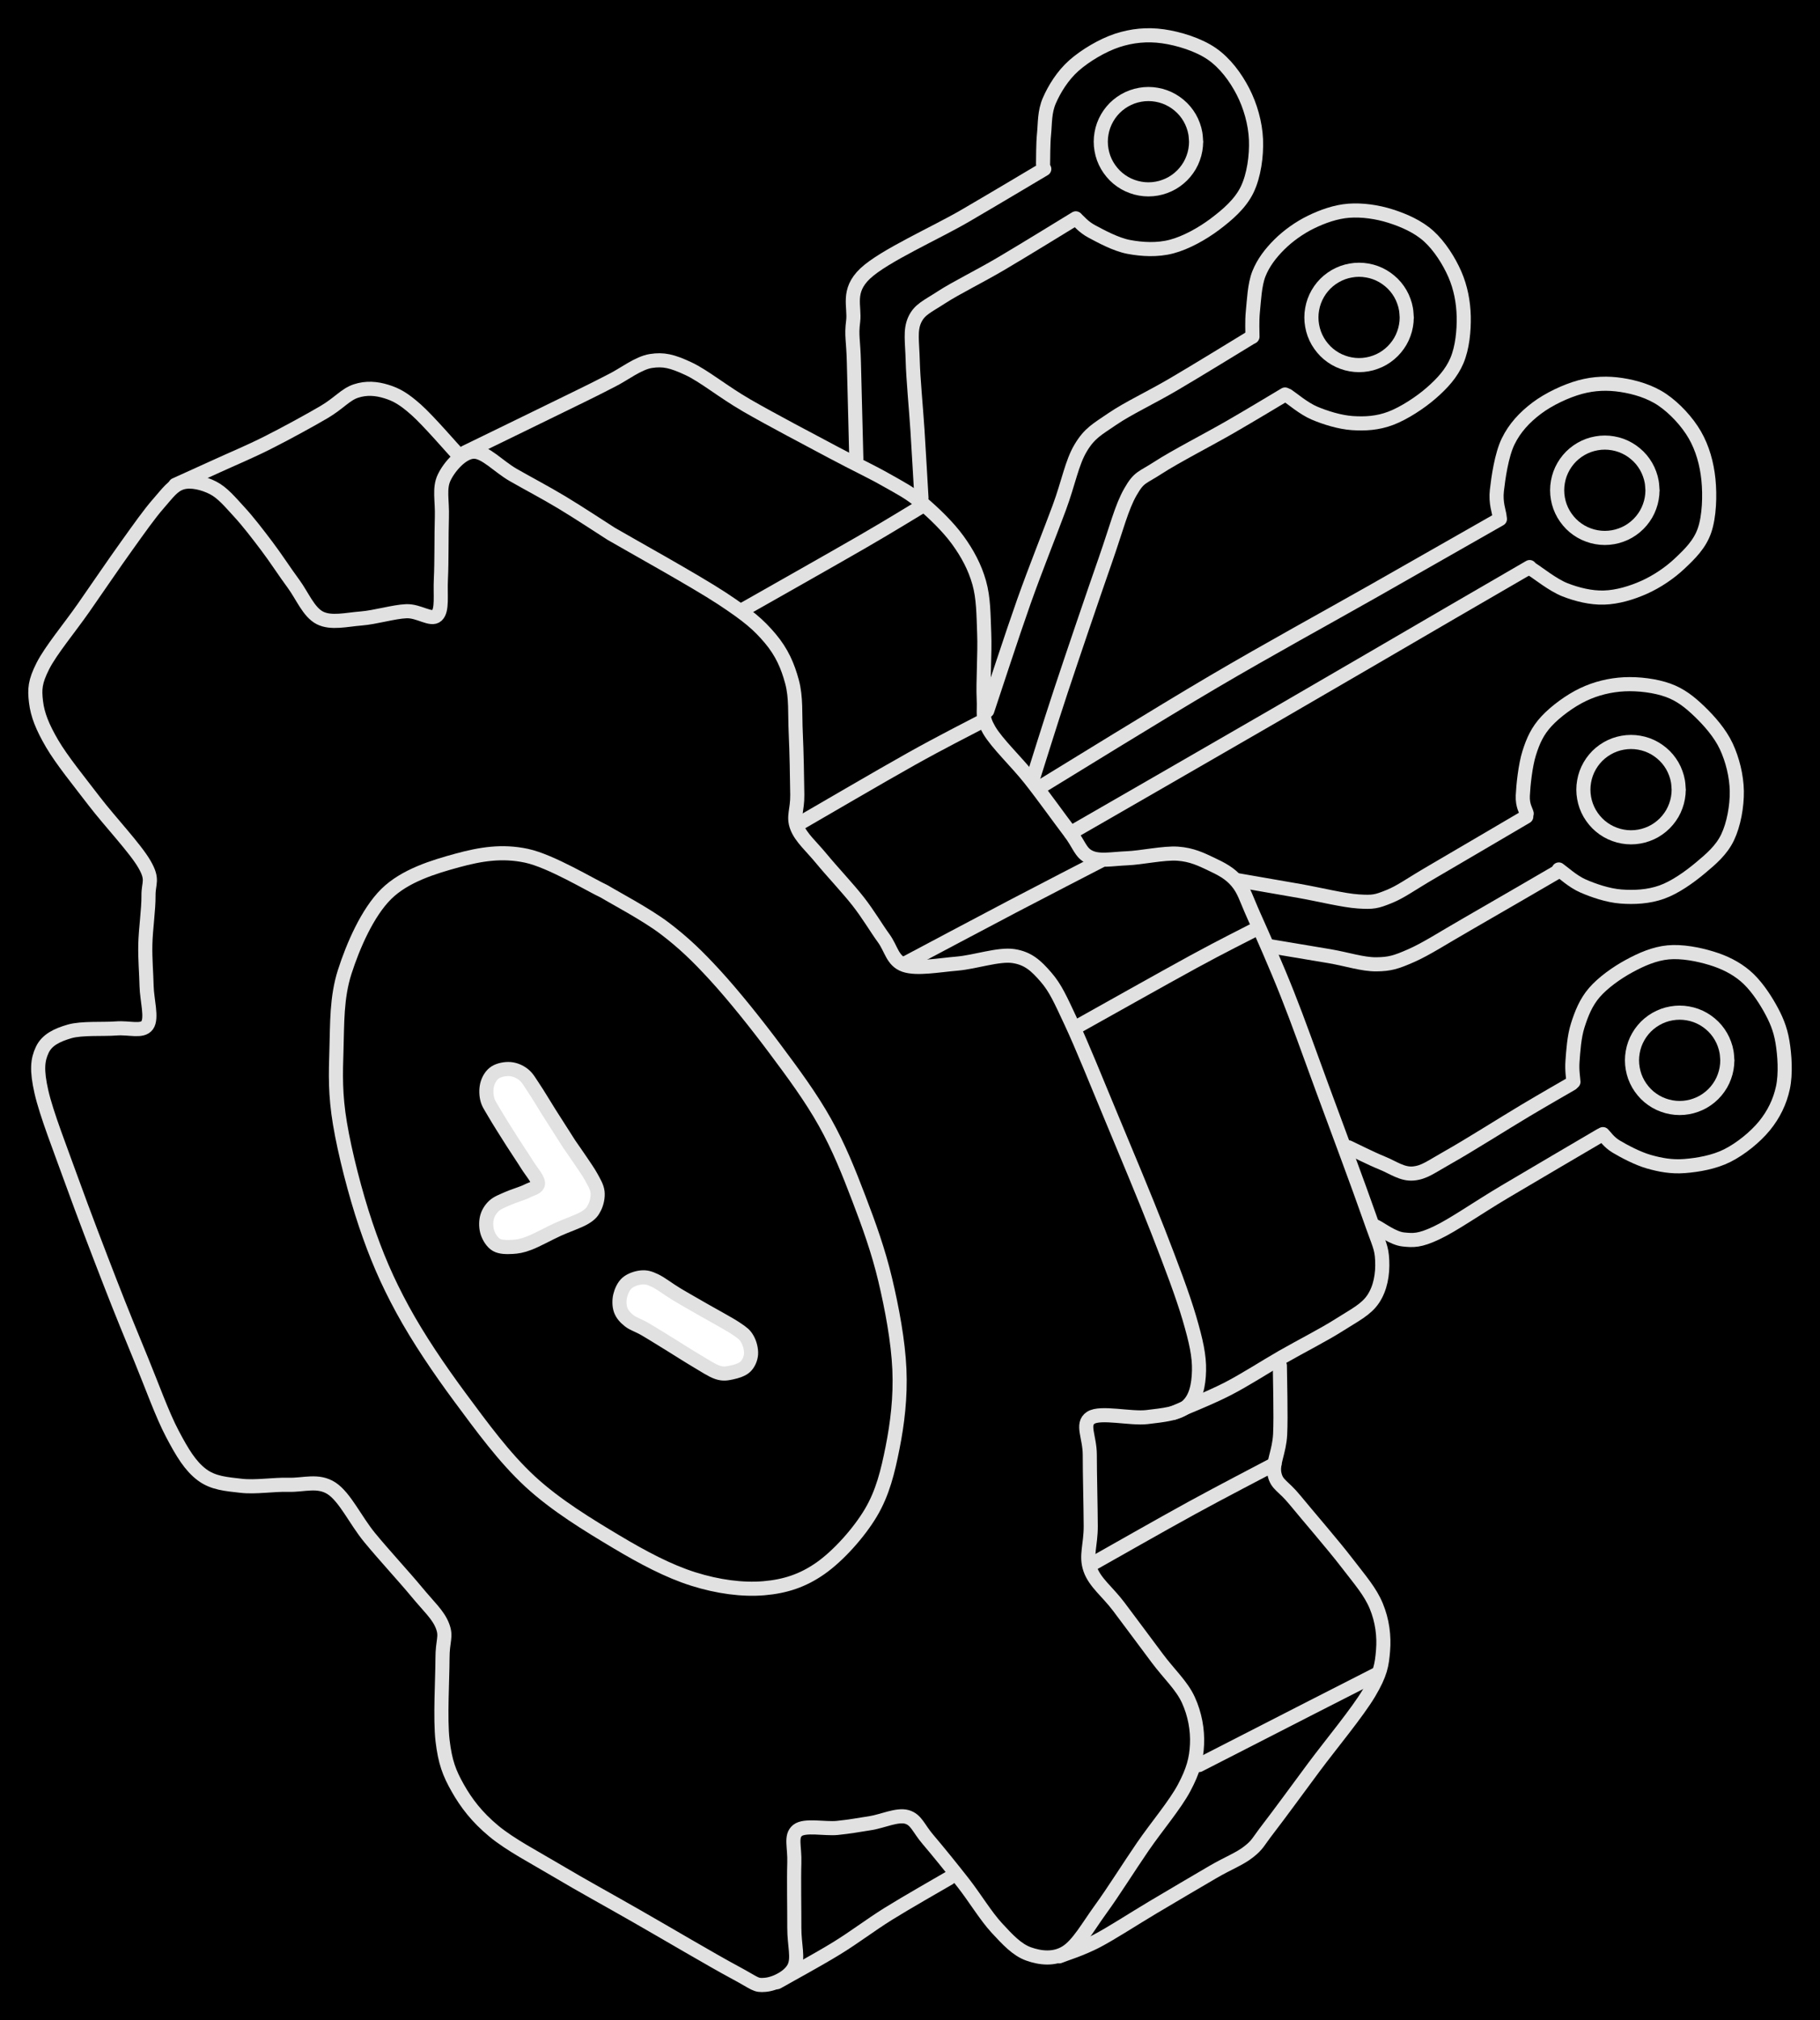 <svg version="1.1" xmlns="http://www.w3.org/2000/svg" viewBox="0 0 515.688 572.293" width="515.688" height="572.293" class="excalidraw-svg"><!-- svg-source:excalidraw --><defs><style class="style-fonts">
      </style></defs><rect x="0" y="0" width="515.688" height="572.293" fill="#000000"></rect><g stroke-linecap="round"><g transform="translate(173.166 151.2) rotate(0 1.805 193.898)"><path d="M0 0 C5.22 3.05, 23.83 13.35, 31.35 18.29 C38.86 23.24, 41.76 25.73, 45.08 29.66 C48.39 33.6, 50.04 37.46, 51.24 41.9 C52.45 46.35, 52.05 50.98, 52.3 56.31 C52.55 61.65, 52.69 69.46, 52.74 73.91 C52.8 78.37, 51.49 80.03, 52.64 83.06 C53.79 86.09, 56.75 88.58, 59.64 92.1 C62.53 95.61, 67.06 100.4, 69.99 104.14 C72.92 107.89, 75.02 111.55, 77.21 114.56 C79.41 117.57, 79.68 120.98, 83.14 122.18 C86.6 123.38, 92.84 122.2, 97.98 121.77 C103.12 121.34, 109.8 118.99, 114 119.63 C118.2 120.26, 120.45 122.42, 123.18 125.56 C125.9 128.69, 127.28 131.86, 130.35 138.42 C133.42 144.99, 137.47 155.06, 141.58 164.94 C145.69 174.82, 151.31 188.17, 155.02 197.72 C158.73 207.26, 161.91 215.64, 163.84 222.2 C165.76 228.76, 166.67 232.92, 166.57 237.07 C166.47 241.22, 165.69 244.91, 163.23 247.1 C160.78 249.29, 156.37 249.67, 151.82 250.22 C147.26 250.77, 138.59 248.63, 135.89 250.42 C133.19 252.2, 135.62 255.82, 135.62 260.93 C135.61 266.04, 135.87 275.7, 135.89 281.09 C135.91 286.49, 134.41 289.49, 135.74 293.3 C137.06 297.1, 140.65 299.7, 143.83 303.92 C147 308.13, 151.48 314.17, 154.77 318.57 C158.05 322.97, 161.66 326.23, 163.53 330.3 C165.4 334.37, 166.2 338.82, 166 342.98 C165.81 347.13, 164.92 350.41, 162.36 355.23 C159.8 360.05, 154.6 366.16, 150.65 371.9 C146.71 377.64, 142.31 384.69, 138.68 389.68 C135.06 394.67, 132.3 399.75, 128.9 401.85 C125.5 403.95, 121.56 403.46, 118.29 402.3 C115.01 401.14, 112.32 398.24, 109.25 394.91 C106.17 391.57, 103.09 386.45, 99.84 382.27 C96.59 378.1, 92.42 372.97, 89.75 369.84 C87.07 366.71, 86.48 364.24, 83.78 363.48 C81.08 362.71, 76.83 364.71, 73.55 365.23 C70.26 365.75, 67.52 366.25, 64.06 366.6 C60.61 366.95, 54.83 365.66, 52.8 367.32 C50.78 368.97, 52.05 371.94, 51.9 376.53 C51.75 381.13, 51.92 389.95, 51.9 394.89 C51.88 399.83, 53.17 403.49, 51.79 406.19 C50.41 408.88, 46.39 410.83, 43.6 411.05 C40.81 411.27, 41.11 410.77, 35.03 407.51 C28.94 404.26, 15.44 396.28, 7.1 391.52 C-1.24 386.75, -8.27 382.92, -15 378.92 C-21.73 374.91, -28.53 371.41, -33.27 367.48 C-38.02 363.54, -41.05 359.57, -43.46 355.3 C-45.88 351.03, -47.05 347.94, -47.77 341.85 C-48.49 335.75, -47.79 324.15, -47.79 318.73 C-47.8 313.32, -46.58 312.54, -47.79 309.38 C-49.01 306.21, -51.65 303.93, -55.09 299.76 C-58.53 295.59, -64.41 289.24, -68.43 284.35 C-72.45 279.46, -75.4 272.91, -79.22 270.41 C-83.05 267.92, -87.11 269.53, -91.39 269.4 C-95.66 269.28, -100.77 270.16, -104.86 269.68 C-108.96 269.2, -112.73 268.98, -115.98 266.53 C-119.23 264.07, -121.49 260.36, -124.34 254.94 C-127.2 249.53, -130.19 241.15, -133.12 234.04 C-136.04 226.92, -138.62 220.7, -141.9 212.25 C-145.18 203.81, -149.55 192.41, -152.81 183.38 C-156.06 174.36, -160.03 164.29, -161.43 158.1 C-162.83 151.9, -162.53 149.06, -161.2 146.21 C-159.87 143.35, -156.96 141.99, -153.47 140.97 C-149.97 139.96, -143.91 140.42, -140.24 140.13 C-136.57 139.83, -132.89 141.2, -131.45 139.21 C-130.02 137.22, -131.54 131.98, -131.63 128.17 C-131.71 124.36, -132.08 120.62, -131.99 116.35 C-131.9 112.08, -131.05 106.33, -131.09 102.55 C-131.13 98.77, -129.65 98.12, -132.22 93.65 C-134.78 89.18, -142.11 81.43, -146.47 75.74 C-150.83 70.04, -155.63 64.16, -158.38 59.48 C-161.12 54.8, -162.52 51.32, -162.96 47.66 C-163.4 43.99, -163.27 41.93, -161.03 37.48 C-158.78 33.03, -153.44 26.65, -149.48 20.97 C-145.51 15.28, -140.76 8.28, -137.22 3.36 C-133.69 -1.56, -130.88 -5.57, -128.28 -8.54 C-125.67 -11.52, -124.16 -13.76, -121.59 -14.5 C-119.01 -15.25, -115.5 -14.38, -112.81 -13.01 C-110.11 -11.63, -107.96 -9, -105.42 -6.24 C-102.88 -3.49, -100.12 0.12, -97.55 3.52 C-94.98 6.92, -92.52 10.77, -90.02 14.15 C-87.52 17.54, -85.74 22.17, -82.55 23.82 C-79.36 25.46, -74.96 24.31, -70.88 24 C-66.79 23.68, -61.61 22.08, -58.03 21.94 C-54.45 21.8, -51.01 24.68, -49.38 23.15 C-47.75 21.62, -48.47 17.39, -48.24 12.76 C-48 8.13, -48.12 0.15, -47.96 -4.64 C-47.81 -9.42, -48.8 -12.86, -47.3 -15.96 C-45.81 -19.06, -42.24 -23.13, -38.99 -23.25 C-35.73 -23.37, -31.92 -19.05, -27.75 -16.66 C-23.58 -14.27, -18.61 -11.67, -13.99 -8.89 C-9.36 -6.11, -2.33 -1.48, 0 0 M0 0 C5.22 3.05, 23.83 13.35, 31.35 18.29 C38.86 23.24, 41.76 25.73, 45.08 29.66 C48.39 33.6, 50.04 37.46, 51.24 41.9 C52.45 46.35, 52.05 50.98, 52.3 56.31 C52.55 61.65, 52.69 69.46, 52.74 73.91 C52.8 78.37, 51.49 80.03, 52.64 83.06 C53.79 86.09, 56.75 88.58, 59.64 92.1 C62.53 95.61, 67.06 100.4, 69.99 104.14 C72.92 107.89, 75.02 111.55, 77.21 114.56 C79.41 117.57, 79.68 120.98, 83.14 122.18 C86.6 123.38, 92.84 122.2, 97.98 121.77 C103.12 121.34, 109.8 118.99, 114 119.63 C118.2 120.26, 120.45 122.42, 123.18 125.56 C125.9 128.69, 127.28 131.86, 130.35 138.42 C133.42 144.99, 137.47 155.06, 141.58 164.94 C145.69 174.82, 151.31 188.17, 155.02 197.72 C158.73 207.26, 161.91 215.64, 163.84 222.2 C165.76 228.76, 166.67 232.92, 166.57 237.07 C166.47 241.22, 165.69 244.91, 163.23 247.1 C160.78 249.29, 156.37 249.67, 151.82 250.22 C147.26 250.77, 138.59 248.63, 135.89 250.42 C133.19 252.2, 135.62 255.82, 135.62 260.93 C135.61 266.04, 135.87 275.7, 135.89 281.09 C135.91 286.49, 134.41 289.49, 135.74 293.3 C137.06 297.1, 140.65 299.7, 143.83 303.92 C147 308.13, 151.48 314.17, 154.77 318.57 C158.05 322.97, 161.66 326.23, 163.53 330.3 C165.4 334.37, 166.2 338.82, 166 342.98 C165.81 347.13, 164.92 350.41, 162.36 355.23 C159.8 360.05, 154.6 366.16, 150.65 371.9 C146.71 377.64, 142.31 384.69, 138.68 389.68 C135.06 394.67, 132.3 399.75, 128.9 401.85 C125.5 403.95, 121.56 403.46, 118.29 402.3 C115.01 401.14, 112.32 398.24, 109.25 394.91 C106.17 391.57, 103.09 386.45, 99.84 382.27 C96.59 378.1, 92.42 372.97, 89.75 369.84 C87.07 366.71, 86.48 364.24, 83.78 363.48 C81.08 362.71, 76.83 364.71, 73.55 365.23 C70.26 365.75, 67.52 366.25, 64.06 366.6 C60.61 366.95, 54.83 365.66, 52.8 367.32 C50.78 368.97, 52.05 371.94, 51.9 376.53 C51.75 381.13, 51.92 389.95, 51.9 394.89 C51.88 399.83, 53.17 403.49, 51.79 406.19 C50.41 408.88, 46.39 410.83, 43.6 411.05 C40.81 411.27, 41.11 410.77, 35.03 407.51 C28.94 404.26, 15.44 396.28, 7.1 391.52 C-1.24 386.75, -8.27 382.92, -15 378.92 C-21.73 374.91, -28.53 371.41, -33.27 367.48 C-38.02 363.54, -41.05 359.57, -43.46 355.3 C-45.88 351.03, -47.05 347.94, -47.77 341.85 C-48.49 335.75, -47.79 324.15, -47.79 318.73 C-47.8 313.32, -46.58 312.54, -47.79 309.38 C-49.01 306.21, -51.65 303.93, -55.09 299.76 C-58.53 295.59, -64.41 289.24, -68.43 284.35 C-72.45 279.46, -75.4 272.91, -79.22 270.41 C-83.05 267.92, -87.11 269.53, -91.39 269.4 C-95.66 269.28, -100.77 270.16, -104.86 269.68 C-108.96 269.2, -112.73 268.98, -115.98 266.53 C-119.23 264.07, -121.49 260.36, -124.34 254.94 C-127.2 249.53, -130.19 241.15, -133.12 234.04 C-136.04 226.92, -138.62 220.7, -141.9 212.25 C-145.18 203.81, -149.55 192.41, -152.81 183.38 C-156.06 174.36, -160.03 164.29, -161.43 158.1 C-162.83 151.9, -162.53 149.06, -161.2 146.21 C-159.87 143.35, -156.96 141.99, -153.47 140.97 C-149.97 139.96, -143.91 140.42, -140.24 140.13 C-136.57 139.83, -132.89 141.2, -131.45 139.21 C-130.02 137.22, -131.54 131.98, -131.63 128.17 C-131.71 124.36, -132.08 120.62, -131.99 116.35 C-131.9 112.08, -131.05 106.33, -131.09 102.55 C-131.13 98.77, -129.65 98.12, -132.22 93.65 C-134.78 89.18, -142.11 81.43, -146.47 75.74 C-150.83 70.04, -155.63 64.16, -158.38 59.48 C-161.12 54.8, -162.52 51.32, -162.96 47.66 C-163.4 43.99, -163.27 41.93, -161.03 37.48 C-158.78 33.03, -153.44 26.65, -149.48 20.97 C-145.51 15.28, -140.76 8.28, -137.22 3.36 C-133.69 -1.56, -130.88 -5.57, -128.28 -8.54 C-125.67 -11.52, -124.16 -13.76, -121.59 -14.5 C-119.01 -15.25, -115.5 -14.38, -112.81 -13.01 C-110.11 -11.63, -107.96 -9, -105.42 -6.24 C-102.88 -3.49, -100.12 0.12, -97.55 3.52 C-94.98 6.92, -92.52 10.77, -90.02 14.15 C-87.52 17.54, -85.74 22.17, -82.55 23.82 C-79.36 25.46, -74.96 24.31, -70.88 24 C-66.79 23.68, -61.61 22.08, -58.03 21.94 C-54.45 21.8, -51.01 24.68, -49.38 23.15 C-47.75 21.62, -48.47 17.39, -48.24 12.76 C-48 8.13, -48.12 0.15, -47.96 -4.64 C-47.81 -9.42, -48.8 -12.86, -47.3 -15.96 C-45.81 -19.06, -42.24 -23.13, -38.99 -23.25 C-35.73 -23.37, -31.92 -19.05, -27.75 -16.66 C-23.58 -14.27, -18.61 -11.67, -13.99 -8.89 C-9.36 -6.11, -2.33 -1.48, 0 0" stroke="#E1E1E1" stroke-width="4" fill="none"></path></g></g><mask></mask><g stroke-linecap="round"><g transform="translate(130.373 129.404) rotate(0 -40.352 -5.34)"><path d="M0 0 C-2.08 -2.23, -9.01 -10.28, -12.49 -13.36 C-15.97 -16.44, -18.04 -17.61, -20.88 -18.49 C-23.72 -19.37, -26.58 -19.61, -29.54 -18.63 C-32.49 -17.66, -34.41 -15.1, -38.6 -12.65 C-42.78 -10.2, -49.6 -6.48, -54.65 -3.94 C-59.7 -1.4, -64.54 0.6, -68.88 2.59 C-73.23 4.57, -78.73 7.06, -80.7 7.95 M0 0 C-2.08 -2.23, -9.01 -10.28, -12.49 -13.36 C-15.97 -16.44, -18.04 -17.61, -20.88 -18.49 C-23.72 -19.37, -26.58 -19.61, -29.54 -18.63 C-32.49 -17.66, -34.41 -15.1, -38.6 -12.65 C-42.78 -10.2, -49.6 -6.48, -54.65 -3.94 C-59.7 -1.4, -64.54 0.6, -68.88 2.59 C-73.23 4.57, -78.73 7.06, -80.7 7.95" stroke="#E1E1E1" stroke-width="4" fill="none"></path></g></g><mask></mask><g stroke-linecap="round"><g transform="translate(131.831 128.142) rotate(0 129.904 123.123)"><path d="M0 0 C5.44 -2.65, 25.69 -12.5, 32.63 -15.91 C39.57 -19.31, 38.29 -18.77, 41.62 -20.43 C44.95 -22.09, 49.02 -25.32, 52.6 -25.88 C56.19 -26.43, 58.61 -25.85, 63.14 -23.75 C67.67 -21.65, 72.96 -17.21, 79.78 -13.27 C86.6 -9.33, 97.51 -3.61, 104.09 -0.1 C110.67 3.41, 115.07 5.43, 119.26 7.82 C123.46 10.2, 125.87 11.38, 129.26 14.23 C132.64 17.07, 136.86 21.12, 139.58 24.89 C142.31 28.67, 144.37 32.49, 145.62 36.9 C146.86 41.31, 146.83 45.88, 147.04 51.36 C147.26 56.84, 146.67 65.22, 146.9 69.77 C147.13 74.31, 146.25 74.85, 148.43 78.64 C150.61 82.42, 156.18 87.65, 159.98 92.45 C163.78 97.25, 168.4 103.75, 171.23 107.46 C174.06 111.16, 174.26 113.43, 176.96 114.68 C179.66 115.94, 183.26 115.16, 187.41 114.99 C191.56 114.83, 197.87 113.41, 201.86 113.68 C205.85 113.96, 208.55 115.3, 211.36 116.63 C214.17 117.96, 216.68 119.21, 218.7 121.66 C220.73 124.12, 221.11 126.05, 223.48 131.35 C225.85 136.65, 229.72 145.35, 232.93 153.45 C236.15 161.56, 238.91 169.45, 242.78 179.96 C246.66 190.47, 253.34 208.37, 256.18 216.53 C259.02 224.69, 259.63 225.05, 259.81 228.93 C259.99 232.81, 259.3 236.77, 257.27 239.81 C255.25 242.85, 251.93 244.43, 247.65 247.16 C243.36 249.9, 236.87 253.19, 231.57 256.22 C226.28 259.25, 221.06 262.7, 215.89 265.35 C210.72 268, 203.1 270.99, 200.55 272.12 M0 0 C5.44 -2.65, 25.69 -12.5, 32.63 -15.91 C39.57 -19.31, 38.29 -18.77, 41.62 -20.43 C44.95 -22.09, 49.02 -25.32, 52.6 -25.88 C56.19 -26.43, 58.61 -25.85, 63.14 -23.75 C67.67 -21.65, 72.96 -17.21, 79.78 -13.27 C86.6 -9.33, 97.51 -3.61, 104.09 -0.1 C110.67 3.41, 115.07 5.43, 119.26 7.82 C123.46 10.2, 125.87 11.38, 129.26 14.23 C132.64 17.07, 136.86 21.12, 139.58 24.89 C142.31 28.67, 144.37 32.49, 145.62 36.9 C146.86 41.31, 146.83 45.88, 147.04 51.36 C147.26 56.84, 146.67 65.22, 146.9 69.77 C147.13 74.31, 146.25 74.85, 148.43 78.64 C150.61 82.42, 156.18 87.65, 159.98 92.45 C163.78 97.25, 168.4 103.75, 171.23 107.46 C174.06 111.16, 174.26 113.43, 176.96 114.68 C179.66 115.94, 183.26 115.16, 187.41 114.99 C191.56 114.83, 197.87 113.41, 201.86 113.68 C205.85 113.96, 208.55 115.3, 211.36 116.63 C214.17 117.96, 216.68 119.21, 218.7 121.66 C220.73 124.12, 221.11 126.05, 223.48 131.35 C225.85 136.65, 229.72 145.35, 232.93 153.45 C236.15 161.56, 238.91 169.45, 242.78 179.96 C246.66 190.47, 253.34 208.37, 256.18 216.53 C259.02 224.69, 259.63 225.05, 259.81 228.93 C259.99 232.81, 259.3 236.77, 257.27 239.81 C255.25 242.85, 251.93 244.43, 247.65 247.16 C243.36 249.9, 236.87 253.19, 231.57 256.22 C226.28 259.25, 221.06 262.7, 215.89 265.35 C210.72 268, 203.1 270.99, 200.55 272.12" stroke="#E1E1E1" stroke-width="4" fill="none"></path></g></g><mask></mask><g stroke-linecap="round"><g transform="translate(305.058 290.887) rotate(0 25.202 -13.738)"><path d="M0 0 C5.52 -3.08, 24.72 -13.88, 33.12 -18.46 C41.52 -23.04, 47.52 -25.97, 50.4 -27.48 M0 0 C5.52 -3.08, 24.72 -13.88, 33.12 -18.46 C41.52 -23.04, 47.52 -25.97, 50.4 -27.48" stroke="#E1E1E1" stroke-width="4" fill="none"></path></g></g><mask></mask><g stroke-linecap="round"><g transform="translate(256.698 272.774) rotate(0 27.579 -14.464)"><path d="M0 0 C5.05 -2.67, 21.1 -11.22, 30.3 -16.04 C39.49 -20.86, 51.01 -26.78, 55.16 -28.93 M0 0 C5.05 -2.67, 21.1 -11.22, 30.3 -16.04 C39.49 -20.86, 51.01 -26.78, 55.16 -28.93" stroke="#E1E1E1" stroke-width="4" fill="none"></path></g></g><mask></mask><g stroke-linecap="round"><g transform="translate(226.749 233.127) rotate(0 25.507 -14.266)"><path d="M0 0 C5.25 -3.03, 23.01 -13.42, 31.51 -18.17 C40.01 -22.93, 47.76 -26.81, 51.01 -28.53 M0 0 C5.25 -3.03, 23.01 -13.42, 31.51 -18.17 C40.01 -22.93, 47.76 -26.81, 51.01 -28.53" stroke="#E1E1E1" stroke-width="4" fill="none"></path></g></g><mask></mask><g stroke-linecap="round"><g transform="translate(362.641 386.858) rotate(0 -16.635 83.662)"><path d="M0 0 C0.01 3.24, 0.34 14.3, 0.08 19.42 C-0.17 24.55, -2.22 27.64, -1.51 30.75 C-0.81 33.86, 0.89 33.9, 4.3 38.08 C7.72 42.26, 15.14 50.82, 18.98 55.83 C22.82 60.83, 25.62 63.98, 27.33 68.12 C29.04 72.26, 29.58 76.6, 29.24 80.69 C28.9 84.78, 28.55 87.17, 25.29 92.68 C22.02 98.19, 14.41 107.35, 9.65 113.74 C4.9 120.14, -0.14 127.06, -3.22 131.05 C-6.3 135.04, -6.2 135.63, -8.83 137.7 C-11.46 139.77, -14.46 140.81, -18.99 143.44 C-23.52 146.07, -30.52 150.22, -36.01 153.47 C-41.5 156.73, -47.52 160.69, -51.93 163 C-56.35 165.3, -60.75 166.6, -62.51 167.32 M0 0 C0.01 3.24, 0.34 14.3, 0.08 19.42 C-0.17 24.55, -2.22 27.64, -1.51 30.75 C-0.81 33.86, 0.89 33.9, 4.3 38.08 C7.72 42.26, 15.14 50.82, 18.98 55.83 C22.82 60.83, 25.62 63.98, 27.33 68.12 C29.04 72.26, 29.58 76.6, 29.24 80.69 C28.9 84.78, 28.55 87.17, 25.29 92.68 C22.02 98.19, 14.41 107.35, 9.65 113.74 C4.9 120.14, -0.14 127.06, -3.22 131.05 C-6.3 135.04, -6.2 135.63, -8.83 137.7 C-11.46 139.77, -14.46 140.81, -18.99 143.44 C-23.52 146.07, -30.52 150.22, -36.01 153.47 C-41.5 156.73, -47.52 160.69, -51.93 163 C-56.35 165.3, -60.75 166.6, -62.51 167.32" stroke="#E1E1E1" stroke-width="4" fill="none"></path></g></g><mask></mask><g stroke-linecap="round"><g transform="translate(268.962 531.997) rotate(0 -24.376 14.743)"><path d="M0 0 C-2.88 1.69, -11.96 6.84, -17.28 10.15 C-22.59 13.47, -26.66 16.66, -31.91 19.89 C-37.15 23.11, -45.94 27.89, -48.75 29.49 M0 0 C-2.88 1.69, -11.96 6.84, -17.28 10.15 C-22.59 13.47, -26.66 16.66, -31.91 19.89 C-37.15 23.11, -45.94 27.89, -48.75 29.49" stroke="#E1E1E1" stroke-width="4" fill="none"></path></g></g><mask></mask><g stroke-linecap="round"><g transform="translate(339.745 499.984) rotate(0 25.024 -12.789)"><path d="M0 0 C5.32 -2.72, 23.57 -12.08, 31.92 -16.34 C40.26 -20.6, 47.03 -24.04, 50.05 -25.58 M0 0 C5.32 -2.72, 23.57 -12.08, 31.92 -16.34 C40.26 -20.6, 47.03 -24.04, 50.05 -25.58" stroke="#E1E1E1" stroke-width="4" fill="none"></path></g></g><mask></mask><g stroke-linecap="round"><g transform="translate(309.419 443.043) rotate(0 25.85 -14.154)"><path d="M0 0 C4.71 -2.65, 19.67 -11.18, 28.28 -15.89 C36.9 -20.61, 47.8 -26.24, 51.7 -28.31 M0 0 C4.71 -2.65, 19.67 -11.18, 28.28 -15.89 C36.9 -20.61, 47.8 -26.24, 51.7 -28.31" stroke="#E1E1E1" stroke-width="4" fill="none"></path></g></g><mask></mask><g stroke-linecap="round"><g transform="translate(210.955 172.46) rotate(0 25.275 -14.622)"><path d="M0 0 C5.57 -3.17, 25.02 -14.15, 33.44 -19.02 C41.87 -23.9, 47.7 -27.54, 50.55 -29.24 M0 0 C5.57 -3.17, 25.02 -14.15, 33.44 -19.02 C41.87 -23.9, 47.7 -27.54, 50.55 -29.24" stroke="#E1E1E1" stroke-width="4" fill="none"></path></g></g><mask></mask><g stroke-linecap="round"><g transform="translate(171.197 252.503) rotate(0 3.89 93.653)"><path d="M0 0 C2.85 1.74, 11.84 6.46, 17.1 10.44 C22.36 14.43, 26.33 18.2, 31.54 23.9 C36.76 29.6, 43.24 37.71, 48.4 44.63 C53.57 51.55, 58.59 58.35, 62.54 65.41 C66.5 72.47, 69.31 79.55, 72.15 86.98 C75 94.41, 77.71 101.93, 79.62 110 C81.54 118.06, 83.29 127.44, 83.64 135.37 C83.99 143.3, 83.06 150.79, 81.71 157.57 C80.36 164.35, 78.92 170.37, 75.53 176.06 C72.13 181.75, 66.37 188.16, 61.32 191.72 C56.27 195.27, 51.26 196.89, 45.24 197.4 C39.23 197.91, 32.22 196.99, 25.23 194.78 C18.25 192.58, 11.04 188.77, 3.34 184.17 C-4.37 179.56, -13.66 173.95, -21.02 167.15 C-28.38 160.35, -34.8 151.49, -40.82 143.38 C-46.83 135.26, -52.65 126.65, -57.11 118.48 C-61.57 110.3, -64.63 103.11, -67.59 94.33 C-70.55 85.54, -73.49 74.06, -74.87 65.79 C-76.25 57.52, -76.09 51.85, -75.86 44.69 C-75.63 37.52, -75.87 30.11, -73.52 22.79 C-71.17 15.46, -67.08 6.01, -61.76 0.75 C-56.45 -4.5, -48.25 -6.95, -41.63 -8.76 C-35.01 -10.56, -29 -11.56, -22.06 -10.1 C-15.12 -8.64, -3.68 -1.68, 0 0 M0 0 C2.85 1.74, 11.84 6.46, 17.1 10.44 C22.36 14.43, 26.33 18.2, 31.54 23.9 C36.76 29.6, 43.24 37.71, 48.4 44.63 C53.57 51.55, 58.59 58.35, 62.54 65.41 C66.5 72.47, 69.31 79.55, 72.15 86.98 C75 94.41, 77.71 101.93, 79.62 110 C81.54 118.06, 83.29 127.44, 83.64 135.37 C83.99 143.3, 83.06 150.79, 81.71 157.57 C80.36 164.35, 78.92 170.37, 75.53 176.06 C72.13 181.75, 66.37 188.16, 61.32 191.72 C56.27 195.27, 51.26 196.89, 45.24 197.4 C39.23 197.91, 32.22 196.99, 25.23 194.78 C18.25 192.58, 11.04 188.77, 3.34 184.17 C-4.37 179.56, -13.66 173.95, -21.02 167.15 C-28.38 160.35, -34.8 151.49, -40.82 143.38 C-46.83 135.26, -52.65 126.65, -57.11 118.48 C-61.57 110.3, -64.63 103.11, -67.59 94.33 C-70.55 85.54, -73.49 74.06, -74.87 65.79 C-76.25 57.52, -76.09 51.85, -75.86 44.69 C-75.63 37.52, -75.87 30.11, -73.52 22.79 C-71.17 15.46, -67.08 6.01, -61.76 0.75 C-56.45 -4.5, -48.25 -6.95, -41.63 -8.76 C-35.01 -10.56, -29 -11.56, -22.06 -10.1 C-15.12 -8.64, -3.68 -1.68, 0 0" stroke="#E1E1E1" stroke-width="4" fill="none"></path></g></g><mask></mask><g stroke-linecap="round"><g transform="translate(161.352 324.194) rotate(0 -7.718 3.831)" fill-rule="evenodd"><path d="M0 0 C-0.94 -1.48, -3.98 -6.21, -5.66 -8.87 C-7.34 -11.53, -8.86 -14.14, -10.09 -15.95 C-11.31 -17.77, -11.86 -18.87, -12.98 -19.77 C-14.1 -20.67, -15.47 -21.24, -16.8 -21.35 C-18.14 -21.47, -19.91 -21.12, -20.98 -20.45 C-22.05 -19.78, -22.82 -18.56, -23.21 -17.32 C-23.61 -16.09, -23.65 -14.41, -23.33 -13.02 C-23.01 -11.63, -22.49 -11.01, -21.31 -8.97 C-20.13 -6.93, -17.8 -3.26, -16.24 -0.8 C-14.68 1.66, -13.18 3.82, -11.96 5.79 C-10.73 7.75, -8.9 9.76, -8.91 11 C-8.92 12.23, -10.59 12.48, -12 13.2 C-13.42 13.91, -15.84 14.58, -17.4 15.28 C-18.96 15.98, -20.37 16.47, -21.37 17.39 C-22.37 18.31, -23.1 19.52, -23.4 20.79 C-23.7 22.07, -23.65 23.77, -23.2 25.05 C-22.75 26.32, -21.85 27.78, -20.69 28.44 C-19.53 29.1, -17.81 29.1, -16.26 29.02 C-14.71 28.93, -13.56 28.77, -11.4 27.95 C-9.24 27.12, -5.92 25.27, -3.3 24.07 C-0.68 22.87, 2.59 21.81, 4.33 20.76 C6.07 19.71, 6.54 19.01, 7.15 17.79 C7.75 16.58, 8.12 14.89, 7.96 13.47 C7.8 12.05, 7 10.76, 6.2 9.28 C5.39 7.79, 4.16 6.08, 3.13 4.53 C2.1 2.99, 0.52 0.76, 0 0" stroke="none" stroke-width="0" fill="#FFFFFF" fill-rule="evenodd"></path><path d="M0 0 C-0.94 -1.48, -3.98 -6.21, -5.66 -8.87 C-7.34 -11.53, -8.86 -14.14, -10.09 -15.95 C-11.31 -17.77, -11.86 -18.87, -12.98 -19.77 C-14.1 -20.67, -15.47 -21.24, -16.8 -21.35 C-18.14 -21.47, -19.91 -21.12, -20.98 -20.45 C-22.05 -19.78, -22.82 -18.56, -23.21 -17.32 C-23.61 -16.09, -23.65 -14.41, -23.33 -13.02 C-23.01 -11.63, -22.49 -11.01, -21.31 -8.97 C-20.13 -6.93, -17.8 -3.26, -16.24 -0.8 C-14.68 1.66, -13.18 3.82, -11.96 5.79 C-10.73 7.75, -8.9 9.76, -8.91 11 C-8.92 12.23, -10.59 12.48, -12 13.2 C-13.42 13.91, -15.84 14.58, -17.4 15.28 C-18.96 15.98, -20.37 16.47, -21.37 17.39 C-22.37 18.31, -23.1 19.52, -23.4 20.79 C-23.7 22.07, -23.65 23.77, -23.2 25.05 C-22.75 26.32, -21.85 27.78, -20.69 28.44 C-19.53 29.1, -17.81 29.1, -16.26 29.02 C-14.71 28.93, -13.56 28.77, -11.4 27.95 C-9.24 27.12, -5.92 25.27, -3.3 24.07 C-0.68 22.87, 2.59 21.81, 4.33 20.76 C6.07 19.71, 6.54 19.01, 7.15 17.79 C7.75 16.58, 8.12 14.89, 7.96 13.47 C7.8 12.05, 7 10.76, 6.2 9.28 C5.39 7.79, 4.16 6.08, 3.13 4.53 C2.1 2.99, 0.52 0.76, 0 0 M0 0 C-0.94 -1.48, -3.98 -6.21, -5.66 -8.87 C-7.34 -11.53, -8.86 -14.14, -10.09 -15.95 C-11.31 -17.77, -11.86 -18.87, -12.98 -19.77 C-14.1 -20.67, -15.47 -21.24, -16.8 -21.35 C-18.14 -21.47, -19.91 -21.12, -20.98 -20.45 C-22.05 -19.78, -22.82 -18.56, -23.21 -17.32 C-23.61 -16.09, -23.65 -14.41, -23.33 -13.02 C-23.01 -11.63, -22.49 -11.01, -21.31 -8.97 C-20.13 -6.93, -17.8 -3.26, -16.24 -0.8 C-14.68 1.66, -13.18 3.82, -11.96 5.79 C-10.73 7.75, -8.9 9.76, -8.91 11 C-8.92 12.23, -10.59 12.48, -12 13.2 C-13.42 13.91, -15.84 14.58, -17.4 15.28 C-18.96 15.98, -20.37 16.47, -21.37 17.39 C-22.37 18.31, -23.1 19.52, -23.4 20.79 C-23.7 22.07, -23.65 23.77, -23.2 25.05 C-22.75 26.32, -21.85 27.78, -20.69 28.44 C-19.53 29.1, -17.81 29.1, -16.26 29.02 C-14.71 28.93, -13.56 28.77, -11.4 27.95 C-9.24 27.12, -5.92 25.27, -3.3 24.07 C-0.68 22.87, 2.59 21.81, 4.33 20.76 C6.07 19.71, 6.54 19.01, 7.15 17.79 C7.75 16.58, 8.12 14.89, 7.96 13.47 C7.8 12.05, 7 10.76, 6.2 9.28 C5.39 7.79, 4.16 6.08, 3.13 4.53 C2.1 2.99, 0.52 0.76, 0 0" stroke="#E1E1E1" stroke-width="4" fill="none"></path></g></g><mask></mask><g stroke-linecap="round"><g transform="translate(190.333 381.131) rotate(0 3.932 -5.815)" fill-rule="evenodd"><path d="M0 0 C-1.26 -0.77, -5.53 -3.44, -7.53 -4.6 C-9.53 -5.76, -10.86 -6.07, -12.01 -6.97 C-13.17 -7.87, -14.03 -8.84, -14.46 -10.02 C-14.89 -11.2, -14.91 -12.78, -14.61 -14.06 C-14.3 -15.34, -13.64 -16.85, -12.63 -17.71 C-11.63 -18.58, -9.9 -19.16, -8.58 -19.27 C-7.25 -19.38, -6.35 -19.15, -4.69 -18.36 C-3.04 -17.57, -0.99 -15.94, 1.35 -14.53 C3.7 -13.11, 6.58 -11.51, 9.39 -9.88 C12.21 -8.26, 16.22 -6.13, 18.23 -4.78 C20.23 -3.44, 20.71 -3.04, 21.42 -1.83 C22.13 -0.63, 22.56 1.14, 22.47 2.45 C22.38 3.75, 21.78 5.14, 20.88 6 C19.98 6.87, 18.36 7.36, 17.05 7.64 C15.74 7.91, 14.68 8.18, 13.02 7.64 C11.37 7.1, 9.28 5.67, 7.11 4.4 C4.94 3.12, 1.18 0.73, 0 0" stroke="none" stroke-width="0" fill="#FFFFFF" fill-rule="evenodd"></path><path d="M0 0 C-1.26 -0.77, -5.53 -3.44, -7.53 -4.6 C-9.53 -5.76, -10.86 -6.07, -12.01 -6.97 C-13.17 -7.87, -14.03 -8.84, -14.46 -10.02 C-14.89 -11.2, -14.91 -12.78, -14.61 -14.06 C-14.3 -15.34, -13.64 -16.85, -12.63 -17.71 C-11.63 -18.58, -9.9 -19.16, -8.58 -19.27 C-7.25 -19.38, -6.35 -19.15, -4.69 -18.36 C-3.04 -17.57, -0.99 -15.94, 1.35 -14.53 C3.7 -13.11, 6.58 -11.51, 9.39 -9.88 C12.21 -8.26, 16.22 -6.13, 18.23 -4.78 C20.23 -3.44, 20.71 -3.04, 21.42 -1.83 C22.13 -0.63, 22.56 1.14, 22.47 2.45 C22.38 3.75, 21.78 5.14, 20.88 6 C19.98 6.87, 18.36 7.36, 17.05 7.64 C15.74 7.91, 14.68 8.18, 13.02 7.64 C11.37 7.1, 9.28 5.67, 7.11 4.4 C4.94 3.12, 1.18 0.73, 0 0 M0 0 C-1.26 -0.77, -5.53 -3.44, -7.53 -4.6 C-9.53 -5.76, -10.86 -6.07, -12.01 -6.97 C-13.17 -7.87, -14.03 -8.84, -14.46 -10.02 C-14.89 -11.2, -14.91 -12.78, -14.61 -14.06 C-14.3 -15.34, -13.64 -16.85, -12.63 -17.71 C-11.63 -18.58, -9.9 -19.16, -8.58 -19.27 C-7.25 -19.38, -6.35 -19.15, -4.69 -18.36 C-3.04 -17.57, -0.99 -15.94, 1.35 -14.53 C3.7 -13.11, 6.58 -11.51, 9.39 -9.88 C12.21 -8.26, 16.22 -6.13, 18.23 -4.78 C20.23 -3.44, 20.71 -3.04, 21.42 -1.83 C22.13 -0.63, 22.56 1.14, 22.47 2.45 C22.38 3.75, 21.78 5.14, 20.88 6 C19.98 6.87, 18.36 7.36, 17.05 7.64 C15.74 7.91, 14.68 8.18, 13.02 7.64 C11.37 7.1, 9.28 5.67, 7.11 4.4 C4.94 3.12, 1.18 0.73, 0 0" stroke="#E1E1E1" stroke-width="4" fill="none"></path></g></g><mask></mask><g stroke-linecap="round"><g transform="translate(242.635 129.934) rotate(0 26.174 -41.028)"><path d="M0 0 C-0.12 -4.54, -0.54 -20.76, -0.69 -27.25 C-0.84 -33.74, -1.44 -34.72, -0.9 -38.92 C-0.37 -43.13, -2.76 -47.48, 2.53 -52.47 C7.83 -57.45, 22.41 -63.89, 30.86 -68.82 C39.32 -73.75, 49.52 -79.85, 53.25 -82.06 M0 0 C-0.12 -4.54, -0.54 -20.76, -0.69 -27.25 C-0.84 -33.74, -1.44 -34.72, -0.9 -38.92 C-0.37 -43.13, -2.76 -47.48, 2.53 -52.47 C7.83 -57.45, 22.41 -63.89, 30.86 -68.82 C39.32 -73.75, 49.52 -79.85, 53.25 -82.06" stroke="#E1E1E1" stroke-width="4" fill="none"></path></g></g><mask></mask><g stroke-linecap="round"><g transform="translate(261.093 141.041) rotate(0 20.622 -39.594)"><path d="M0 0 C-0.19 -3.18, -0.72 -12.61, -1.13 -19.11 C-1.55 -25.6, -2.35 -33.73, -2.48 -38.95 C-2.61 -44.17, -3.28 -47.45, -1.92 -50.43 C-0.55 -53.41, 1.64 -54.19, 5.7 -56.84 C9.77 -59.48, 16.17 -62.59, 22.5 -66.31 C28.84 -70.04, 40.19 -77.04, 43.73 -79.19 M0 0 C-0.19 -3.18, -0.72 -12.61, -1.13 -19.11 C-1.55 -25.6, -2.35 -33.73, -2.48 -38.95 C-2.61 -44.17, -3.28 -47.45, -1.92 -50.43 C-0.55 -53.41, 1.64 -54.19, 5.7 -56.84 C9.77 -59.48, 16.17 -62.59, 22.5 -66.31 C28.84 -70.04, 40.19 -77.04, 43.73 -79.19" stroke="#E1E1E1" stroke-width="4" fill="none"></path></g></g><mask></mask><g stroke-linecap="round"><g transform="translate(295.546 46.434) rotate(0 30.164 -6.32)"><path d="M0 0 C0.05 -1.42, -0.02 -5.54, 0.28 -8.53 C0.58 -11.52, 0.38 -14.73, 1.79 -17.95 C3.19 -21.17, 5.53 -25.01, 8.73 -27.85 C11.94 -30.69, 16.8 -33.59, 21.01 -34.98 C25.22 -36.36, 29.52 -36.78, 33.99 -36.15 C38.45 -35.52, 44.04 -33.79, 47.81 -31.19 C51.58 -28.58, 54.54 -24.57, 56.63 -20.53 C58.72 -16.48, 60.13 -11.56, 60.33 -6.92 C60.52 -2.28, 59.75 3.32, 57.81 7.32 C55.86 11.32, 52.24 14.41, 48.68 17.09 C45.11 19.77, 40.49 22.34, 36.42 23.41 C32.36 24.48, 28.04 24.22, 24.27 23.51 C20.51 22.79, 16.31 20.45, 13.84 19.14 C11.37 17.82, 10.2 16.21, 9.48 15.63 M0 0 C0.05 -1.42, -0.02 -5.54, 0.28 -8.53 C0.58 -11.52, 0.38 -14.73, 1.79 -17.95 C3.19 -21.17, 5.53 -25.01, 8.73 -27.85 C11.94 -30.69, 16.8 -33.59, 21.01 -34.98 C25.22 -36.36, 29.52 -36.78, 33.99 -36.15 C38.45 -35.52, 44.04 -33.79, 47.81 -31.19 C51.58 -28.58, 54.54 -24.57, 56.63 -20.53 C58.72 -16.48, 60.13 -11.56, 60.33 -6.92 C60.52 -2.28, 59.75 3.32, 57.81 7.32 C55.86 11.32, 52.24 14.41, 48.68 17.09 C45.11 19.77, 40.49 22.34, 36.42 23.41 C32.36 24.48, 28.04 24.22, 24.27 23.51 C20.51 22.79, 16.31 20.45, 13.84 19.14 C11.37 17.82, 10.2 16.21, 9.48 15.63" stroke="#E1E1E1" stroke-width="4" fill="none"></path></g></g><mask></mask><g stroke-linecap="round" transform="translate(311.898 26.635) rotate(0 13.504 13.504)"><path d="M27.01 13.5 C27.01 14.29, 26.94 15.08, 26.8 15.85 C26.67 16.62, 26.46 17.39, 26.19 18.12 C25.93 18.86, 25.59 19.58, 25.2 20.26 C24.81 20.93, 24.35 21.58, 23.85 22.18 C23.35 22.78, 22.78 23.35, 22.18 23.85 C21.58 24.35, 20.93 24.81, 20.26 25.2 C19.58 25.59, 18.86 25.93, 18.12 26.19 C17.39 26.46, 16.62 26.67, 15.85 26.8 C15.08 26.94, 14.29 27.01, 13.5 27.01 C12.72 27.01, 11.93 26.94, 11.16 26.8 C10.39 26.67, 9.62 26.46, 8.89 26.19 C8.15 25.93, 7.43 25.59, 6.75 25.2 C6.07 24.81, 5.42 24.35, 4.82 23.85 C4.22 23.35, 3.66 22.78, 3.16 22.18 C2.66 21.58, 2.2 20.93, 1.81 20.26 C1.42 19.58, 1.08 18.86, 0.81 18.12 C0.55 17.39, 0.34 16.62, 0.21 15.85 C0.07 15.08, 0 14.29, 0 13.5 C0 12.72, 0.07 11.93, 0.21 11.16 C0.34 10.39, 0.55 9.62, 0.81 8.89 C1.08 8.15, 1.42 7.43, 1.81 6.75 C2.2 6.07, 2.66 5.42, 3.16 4.82 C3.66 4.22, 4.22 3.66, 4.82 3.16 C5.42 2.66, 6.07 2.2, 6.75 1.81 C7.43 1.42, 8.15 1.08, 8.89 0.81 C9.62 0.55, 10.39 0.34, 11.16 0.21 C11.93 0.07, 12.72 0, 13.5 0 C14.29 0, 15.08 0.07, 15.85 0.21 C16.62 0.34, 17.39 0.55, 18.12 0.81 C18.86 1.08, 19.58 1.42, 20.26 1.81 C20.93 2.2, 21.58 2.66, 22.18 3.16 C22.78 3.66, 23.35 4.22, 23.85 4.82 C24.35 5.42, 24.81 6.07, 25.2 6.75 C25.59 7.43, 25.93 8.15, 26.19 8.89 C26.46 9.62, 26.67 10.39, 26.8 11.16 C26.94 11.93, 26.97 13.11, 27.01 13.5 C27.04 13.89, 27.04 13.11, 27.01 13.5" stroke="#E1E1E1" stroke-width="4" fill="none"></path></g><g stroke-linecap="round"><g transform="translate(279.73 201.323) rotate(0 37.452 -52.913)"><path d="M0 0 C1.73 -5.16, 7 -21.36, 10.39 -30.94 C13.79 -40.51, 17.71 -50.2, 20.39 -57.45 C23.07 -64.7, 23.96 -70.24, 26.48 -74.44 C29 -78.65, 31.11 -79.67, 35.51 -82.68 C39.92 -85.69, 46.33 -88.65, 52.89 -92.51 C59.46 -96.36, 71.24 -103.61, 74.9 -105.83 M0 0 C1.73 -5.16, 7 -21.36, 10.39 -30.94 C13.79 -40.51, 17.71 -50.2, 20.39 -57.45 C23.07 -64.7, 23.96 -70.24, 26.48 -74.44 C29 -78.65, 31.11 -79.67, 35.51 -82.68 C39.92 -85.69, 46.33 -88.65, 52.89 -92.51 C59.46 -96.36, 71.24 -103.61, 74.9 -105.83" stroke="#E1E1E1" stroke-width="4" fill="none"></path></g></g><mask></mask><g stroke-linecap="round"><g transform="translate(292.738 220.35) rotate(0 35.685 -54.301)"><path d="M0 0 C1.33 -4.15, 4.55 -14.64, 7.95 -24.91 C11.36 -35.18, 17.17 -52.27, 20.44 -61.62 C23.7 -70.97, 25.05 -76.61, 27.55 -80.99 C30.06 -85.37, 30.77 -84.84, 35.47 -87.9 C40.17 -90.96, 49.77 -95.9, 55.75 -99.35 C61.74 -102.8, 68.77 -107.06, 71.37 -108.6 M0 0 C1.33 -4.15, 4.55 -14.64, 7.95 -24.91 C11.36 -35.18, 17.17 -52.27, 20.44 -61.62 C23.7 -70.97, 25.05 -76.61, 27.55 -80.99 C30.06 -85.37, 30.77 -84.84, 35.47 -87.9 C40.17 -90.96, 49.77 -95.9, 55.75 -99.35 C61.74 -102.8, 68.77 -107.06, 71.37 -108.6" stroke="#E1E1E1" stroke-width="4" fill="none"></path></g></g><mask></mask><g stroke-linecap="round" transform="translate(371.579 76.416) rotate(0 13.504 13.504)"><path d="M27.01 13.5 C27.01 14.29, 26.94 15.08, 26.8 15.85 C26.67 16.62, 26.46 17.39, 26.19 18.12 C25.93 18.86, 25.59 19.58, 25.2 20.26 C24.81 20.93, 24.35 21.58, 23.85 22.18 C23.35 22.78, 22.78 23.35, 22.18 23.85 C21.58 24.35, 20.93 24.81, 20.26 25.2 C19.58 25.59, 18.86 25.93, 18.12 26.19 C17.39 26.46, 16.62 26.67, 15.85 26.8 C15.08 26.94, 14.29 27.01, 13.5 27.01 C12.72 27.01, 11.93 26.94, 11.16 26.8 C10.39 26.67, 9.62 26.46, 8.89 26.19 C8.15 25.93, 7.43 25.59, 6.75 25.2 C6.07 24.81, 5.42 24.35, 4.82 23.85 C4.22 23.35, 3.66 22.78, 3.16 22.18 C2.66 21.58, 2.2 20.93, 1.81 20.26 C1.42 19.58, 1.08 18.86, 0.81 18.12 C0.55 17.39, 0.34 16.62, 0.21 15.85 C0.07 15.08, 0 14.29, 0 13.5 C0 12.72, 0.07 11.93, 0.21 11.16 C0.34 10.39, 0.55 9.62, 0.81 8.89 C1.08 8.15, 1.42 7.43, 1.81 6.75 C2.2 6.07, 2.66 5.42, 3.16 4.82 C3.66 4.22, 4.22 3.66, 4.82 3.16 C5.42 2.66, 6.07 2.2, 6.75 1.81 C7.43 1.42, 8.15 1.08, 8.89 0.81 C9.62 0.55, 10.39 0.34, 11.16 0.21 C11.93 0.07, 12.72 0, 13.5 0 C14.29 0, 15.08 0.07, 15.85 0.21 C16.62 0.34, 17.39 0.55, 18.12 0.81 C18.86 1.08, 19.58 1.42, 20.26 1.81 C20.93 2.2, 21.58 2.66, 22.18 3.16 C22.78 3.66, 23.35 4.22, 23.85 4.82 C24.35 5.42, 24.81 6.07, 25.2 6.75 C25.59 7.43, 25.93 8.15, 26.19 8.89 C26.46 9.62, 26.67 10.39, 26.8 11.16 C26.94 11.93, 26.97 13.11, 27.01 13.5 C27.04 13.89, 27.04 13.11, 27.01 13.5" stroke="#E1E1E1" stroke-width="4" fill="none"></path></g><g stroke-linecap="round"><g transform="translate(354.88 95.362) rotate(0 29.928 -5.591)"><path d="M0 0 C0.02 -1.19, -0.18 -4.19, 0.12 -7.16 C0.43 -10.12, 0.58 -14.63, 1.82 -17.79 C3.07 -20.94, 5.14 -23.63, 7.6 -26.08 C10.05 -28.52, 13.27 -30.84, 16.55 -32.44 C19.84 -34.04, 23.54 -35.38, 27.3 -35.67 C31.06 -35.95, 35.34 -35.35, 39.11 -34.15 C42.89 -32.95, 46.91 -31.2, 49.95 -28.45 C52.98 -25.71, 55.69 -21.46, 57.34 -17.68 C58.99 -13.89, 59.76 -9.82, 59.86 -5.75 C59.95 -1.67, 59.47 3.15, 57.94 6.77 C56.41 10.39, 53.79 13.23, 50.67 15.96 C47.55 18.69, 42.93 21.7, 39.2 23.12 C35.47 24.54, 31.91 24.73, 28.3 24.49 C24.7 24.24, 20.62 22.96, 17.56 21.66 C14.5 20.36, 11.2 17.51, 9.93 16.69 M0 0 C0.02 -1.19, -0.18 -4.19, 0.12 -7.16 C0.43 -10.12, 0.58 -14.63, 1.82 -17.79 C3.07 -20.94, 5.14 -23.63, 7.6 -26.08 C10.05 -28.52, 13.27 -30.84, 16.55 -32.44 C19.84 -34.04, 23.54 -35.38, 27.3 -35.67 C31.06 -35.95, 35.34 -35.35, 39.11 -34.15 C42.89 -32.95, 46.91 -31.2, 49.95 -28.45 C52.98 -25.71, 55.69 -21.46, 57.34 -17.68 C58.99 -13.89, 59.76 -9.82, 59.86 -5.75 C59.95 -1.67, 59.47 3.15, 57.94 6.77 C56.41 10.39, 53.79 13.23, 50.67 15.96 C47.55 18.69, 42.93 21.7, 39.2 23.12 C35.47 24.54, 31.91 24.73, 28.3 24.49 C24.7 24.24, 20.62 22.96, 17.56 21.66 C14.5 20.36, 11.2 17.51, 9.93 16.69" stroke="#E1E1E1" stroke-width="4" fill="none"></path></g></g><mask></mask><g stroke-linecap="round"><g transform="translate(294.534 223.078) rotate(0 65.228 -38.025)"><path d="M0 0 C8.2 -4.99, 33.42 -20.62, 49.23 -29.92 C65.04 -39.22, 81.32 -48.1, 94.86 -55.78 C108.4 -63.47, 124.52 -72.67, 130.46 -76.05 M0 0 C8.2 -4.99, 33.42 -20.62, 49.23 -29.92 C65.04 -39.22, 81.32 -48.1, 94.86 -55.78 C108.4 -63.47, 124.52 -72.67, 130.46 -76.05" stroke="#E1E1E1" stroke-width="4" fill="none"></path></g></g><mask></mask><g stroke-linecap="round"><g transform="translate(303.395 235.951) rotate(0 65.01 -37.654)"><path d="M0 0 C9.56 -5.51, 39.4 -22.67, 57.38 -33.08 C75.37 -43.49, 95.78 -55.43, 107.89 -62.47 C119.99 -69.5, 126.33 -73.17, 130.02 -75.31 M0 0 C9.56 -5.51, 39.4 -22.67, 57.38 -33.08 C75.37 -43.49, 95.78 -55.43, 107.89 -62.47 C119.99 -69.5, 126.33 -73.17, 130.02 -75.31" stroke="#E1E1E1" stroke-width="4" fill="none"></path></g></g><mask></mask><g stroke-linecap="round"><g transform="translate(424.886 146.191) rotate(0 29.215 -7.024)"><path d="M0 0 C-0.13 -1.21, -1.16 -3.75, -0.75 -7.27 C-0.35 -10.79, 0.55 -17.25, 2.43 -21.13 C4.31 -25.01, 7.13 -27.99, 10.53 -30.56 C13.92 -33.12, 18.81 -35.43, 22.82 -36.53 C26.82 -37.62, 30.66 -37.73, 34.55 -37.13 C38.44 -36.53, 42.67 -35.29, 46.14 -32.93 C49.6 -30.57, 53.17 -26.76, 55.34 -22.99 C57.51 -19.22, 58.73 -14.84, 59.19 -10.33 C59.64 -5.83, 59.45 0.08, 58.09 4.04 C56.74 8, 53.91 10.74, 51.06 13.43 C48.22 16.12, 44.58 18.56, 41.01 20.16 C37.43 21.77, 33.36 22.97, 29.62 23.08 C25.87 23.2, 21.92 22.2, 18.54 20.88 C15.16 19.56, 10.86 16.1, 9.32 15.15 M0 0 C-0.13 -1.21, -1.16 -3.75, -0.75 -7.27 C-0.35 -10.79, 0.55 -17.25, 2.43 -21.13 C4.31 -25.01, 7.13 -27.99, 10.53 -30.56 C13.92 -33.12, 18.81 -35.43, 22.82 -36.53 C26.82 -37.62, 30.66 -37.73, 34.55 -37.13 C38.44 -36.53, 42.67 -35.29, 46.14 -32.93 C49.6 -30.57, 53.17 -26.76, 55.34 -22.99 C57.51 -19.22, 58.73 -14.84, 59.19 -10.33 C59.64 -5.83, 59.45 0.08, 58.09 4.04 C56.74 8, 53.91 10.74, 51.06 13.43 C48.22 16.12, 44.58 18.56, 41.01 20.16 C37.43 21.77, 33.36 22.97, 29.62 23.08 C25.87 23.2, 21.92 22.2, 18.54 20.88 C15.16 19.56, 10.86 16.1, 9.32 15.15" stroke="#E1E1E1" stroke-width="4" fill="none"></path></g></g><mask></mask><g stroke-linecap="round" transform="translate(441.211 125.371) rotate(0 13.504 13.504)"><path d="M27.01 13.5 C27.01 14.29, 26.94 15.08, 26.8 15.85 C26.67 16.62, 26.46 17.39, 26.19 18.12 C25.93 18.86, 25.59 19.58, 25.2 20.26 C24.81 20.93, 24.35 21.58, 23.85 22.18 C23.35 22.78, 22.78 23.35, 22.18 23.85 C21.58 24.35, 20.93 24.81, 20.26 25.2 C19.58 25.59, 18.86 25.93, 18.12 26.19 C17.39 26.46, 16.62 26.67, 15.85 26.8 C15.08 26.94, 14.29 27.01, 13.5 27.01 C12.72 27.01, 11.93 26.94, 11.16 26.8 C10.39 26.67, 9.62 26.46, 8.89 26.19 C8.15 25.93, 7.43 25.59, 6.75 25.2 C6.07 24.81, 5.42 24.35, 4.82 23.85 C4.22 23.35, 3.66 22.78, 3.16 22.18 C2.66 21.58, 2.2 20.93, 1.81 20.26 C1.42 19.58, 1.08 18.86, 0.81 18.12 C0.55 17.39, 0.34 16.62, 0.21 15.85 C0.07 15.08, 0 14.29, 0 13.5 C0 12.72, 0.07 11.93, 0.21 11.16 C0.34 10.39, 0.55 9.62, 0.81 8.89 C1.08 8.15, 1.42 7.43, 1.81 6.75 C2.2 6.07, 2.66 5.42, 3.16 4.82 C3.66 4.22, 4.22 3.66, 4.82 3.16 C5.42 2.66, 6.07 2.2, 6.75 1.81 C7.43 1.42, 8.15 1.08, 8.89 0.81 C9.62 0.55, 10.39 0.34, 11.16 0.21 C11.93 0.07, 12.72 0, 13.5 0 C14.29 0, 15.08 0.07, 15.85 0.21 C16.62 0.34, 17.39 0.55, 18.12 0.81 C18.86 1.08, 19.58 1.42, 20.26 1.81 C20.93 2.2, 21.58 2.66, 22.18 3.16 C22.78 3.66, 23.35 4.22, 23.85 4.82 C24.35 5.42, 24.81 6.07, 25.2 6.75 C25.59 7.43, 25.93 8.15, 26.19 8.89 C26.46 9.62, 26.67 10.39, 26.8 11.16 C26.94 11.93, 26.97 13.11, 27.01 13.5 C27.04 13.89, 27.04 13.11, 27.01 13.5" stroke="#E1E1E1" stroke-width="4" fill="none"></path></g><g stroke-linecap="round"><g transform="translate(350.657 249.337) rotate(0 40.901 -5.995)"><path d="M0 0 C2.93 0.51, 11.85 2.05, 17.55 3.05 C23.26 4.06, 30.02 5.75, 34.24 6.02 C38.45 6.29, 39.36 6.07, 42.84 4.67 C46.33 3.27, 48.68 1.39, 55.17 -2.39 C61.66 -6.17, 77.36 -15.41, 81.8 -18.01 M0 0 C2.93 0.51, 11.85 2.05, 17.55 3.05 C23.26 4.06, 30.02 5.75, 34.24 6.02 C38.45 6.29, 39.36 6.07, 42.84 4.67 C46.33 3.27, 48.68 1.39, 55.17 -2.39 C61.66 -6.17, 77.36 -15.41, 81.8 -18.01" stroke="#E1E1E1" stroke-width="4" fill="none"></path></g></g><mask></mask><g stroke-linecap="round"><g transform="translate(359.951 268.053) rotate(0 40.909 -8.129)"><path d="M0 0 C2.8 0.47, 11.79 1.96, 16.78 2.81 C21.78 3.67, 26.12 5.14, 29.98 5.11 C33.83 5.08, 35.61 4.54, 39.9 2.65 C44.2 0.76, 48.75 -2.24, 55.74 -6.25 C62.72 -10.25, 77.47 -18.85, 81.82 -21.37 M0 0 C2.8 0.47, 11.79 1.96, 16.78 2.81 C21.78 3.67, 26.12 5.14, 29.98 5.11 C33.83 5.08, 35.61 4.54, 39.9 2.65 C44.2 0.76, 48.75 -2.24, 55.74 -6.25 C62.72 -10.25, 77.47 -18.85, 81.82 -21.37" stroke="#E1E1E1" stroke-width="4" fill="none"></path></g></g><mask></mask><g stroke-linecap="round"><g transform="translate(432.577 230.448) rotate(0 29.22 -6.547)"><path d="M0 0 C-0.18 -0.84, -1.22 -2.21, -1.1 -5.07 C-0.97 -7.93, -0.39 -13.65, 0.73 -17.16 C1.84 -20.67, 3.06 -23.37, 5.6 -26.12 C8.15 -28.88, 12.32 -31.96, 15.99 -33.7 C19.66 -35.45, 23.63 -36.4, 27.64 -36.61 C31.65 -36.81, 36.5 -36.21, 40.06 -34.92 C43.61 -33.64, 46.22 -31.55, 48.97 -28.91 C51.72 -26.26, 54.79 -22.8, 56.55 -19.04 C58.31 -15.28, 59.47 -10.63, 59.54 -6.34 C59.6 -2.04, 58.67 3.09, 56.94 6.72 C55.21 10.36, 52.26 12.88, 49.15 15.47 C46.04 18.06, 42.03 20.92, 38.28 22.26 C34.54 23.6, 30.41 23.8, 26.7 23.51 C22.98 23.22, 18.91 21.81, 15.98 20.53 C13.05 19.26, 10.25 16.63, 9.1 15.85 M0 0 C-0.18 -0.84, -1.22 -2.21, -1.1 -5.07 C-0.97 -7.93, -0.39 -13.65, 0.73 -17.16 C1.84 -20.67, 3.06 -23.37, 5.6 -26.12 C8.15 -28.88, 12.32 -31.96, 15.99 -33.7 C19.66 -35.45, 23.63 -36.4, 27.64 -36.61 C31.65 -36.81, 36.5 -36.21, 40.06 -34.92 C43.61 -33.64, 46.22 -31.55, 48.97 -28.91 C51.72 -26.26, 54.79 -22.8, 56.55 -19.04 C58.31 -15.28, 59.47 -10.63, 59.54 -6.34 C59.6 -2.04, 58.67 3.09, 56.94 6.72 C55.21 10.36, 52.26 12.88, 49.15 15.47 C46.04 18.06, 42.03 20.92, 38.28 22.26 C34.54 23.6, 30.41 23.8, 26.7 23.51 C22.98 23.22, 18.91 21.81, 15.98 20.53 C13.05 19.26, 10.25 16.63, 9.1 15.85" stroke="#E1E1E1" stroke-width="4" fill="none"></path></g></g><mask></mask><g stroke-linecap="round" transform="translate(448.641 210.178) rotate(0 13.504 13.504)"><path d="M27.01 13.5 C27.01 14.29, 26.94 15.08, 26.8 15.85 C26.67 16.62, 26.46 17.39, 26.19 18.12 C25.93 18.86, 25.59 19.58, 25.2 20.26 C24.81 20.93, 24.35 21.58, 23.85 22.18 C23.35 22.78, 22.78 23.35, 22.18 23.85 C21.58 24.35, 20.93 24.81, 20.26 25.2 C19.58 25.59, 18.86 25.93, 18.12 26.19 C17.39 26.46, 16.62 26.67, 15.85 26.8 C15.08 26.94, 14.29 27.01, 13.5 27.01 C12.72 27.01, 11.93 26.94, 11.16 26.8 C10.39 26.67, 9.62 26.46, 8.89 26.19 C8.15 25.93, 7.43 25.59, 6.75 25.2 C6.07 24.81, 5.42 24.35, 4.82 23.85 C4.22 23.35, 3.66 22.78, 3.16 22.18 C2.66 21.58, 2.2 20.93, 1.81 20.26 C1.42 19.58, 1.08 18.86, 0.81 18.12 C0.55 17.39, 0.34 16.62, 0.21 15.85 C0.07 15.08, 0 14.29, 0 13.5 C0 12.72, 0.07 11.93, 0.21 11.16 C0.34 10.39, 0.55 9.62, 0.81 8.89 C1.08 8.15, 1.42 7.43, 1.81 6.75 C2.2 6.07, 2.66 5.42, 3.16 4.82 C3.66 4.22, 4.22 3.66, 4.82 3.16 C5.42 2.66, 6.07 2.2, 6.75 1.81 C7.43 1.42, 8.15 1.08, 8.89 0.81 C9.62 0.55, 10.39 0.34, 11.16 0.21 C11.93 0.07, 12.72 0, 13.5 0 C14.29 0, 15.08 0.07, 15.85 0.21 C16.62 0.34, 17.39 0.55, 18.12 0.81 C18.86 1.08, 19.58 1.42, 20.26 1.81 C20.93 2.2, 21.58 2.66, 22.18 3.16 C22.78 3.66, 23.35 4.22, 23.85 4.82 C24.35 5.42, 24.81 6.07, 25.2 6.75 C25.59 7.43, 25.93 8.15, 26.19 8.89 C26.46 9.62, 26.67 10.39, 26.8 11.16 C26.94 11.93, 26.97 13.11, 27.01 13.5 C27.04 13.89, 27.04 13.11, 27.01 13.5" stroke="#E1E1E1" stroke-width="4" fill="none"></path></g><g stroke-linecap="round"><g transform="translate(382.086 325.003) rotate(0 31.614 -5.322)"><path d="M0 0 C1.59 0.74, 6.51 3.23, 9.57 4.46 C12.63 5.7, 15.23 7.7, 18.38 7.41 C21.53 7.11, 23.22 5.64, 28.48 2.68 C33.75 -0.27, 44.18 -6.86, 49.97 -10.32 C55.76 -13.77, 61.02 -16.76, 63.23 -18.05 M0 0 C1.59 0.74, 6.51 3.23, 9.57 4.46 C12.63 5.7, 15.23 7.7, 18.38 7.41 C21.53 7.11, 23.22 5.64, 28.48 2.68 C33.75 -0.27, 44.18 -6.86, 49.97 -10.32 C55.76 -13.77, 61.02 -16.76, 63.23 -18.05" stroke="#E1E1E1" stroke-width="4" fill="none"></path></g></g><mask></mask><g stroke-linecap="round"><g transform="translate(389.877 347.46) rotate(0 31.82 -11.107)"><path d="M0 0 C1.29 0.61, 4.86 3.34, 7.72 3.64 C10.57 3.94, 12.34 4.05, 17.12 1.8 C21.9 -0.44, 28.64 -5.21, 36.4 -9.82 C44.15 -14.43, 59.1 -23.18, 63.64 -25.85 M0 0 C1.29 0.61, 4.86 3.34, 7.72 3.64 C10.57 3.94, 12.34 4.05, 17.12 1.8 C21.9 -0.44, 28.64 -5.21, 36.4 -9.82 C44.15 -14.43, 59.1 -23.18, 63.64 -25.85" stroke="#E1E1E1" stroke-width="4" fill="none"></path></g></g><mask></mask><g stroke-linecap="round" transform="translate(462.416 286.856) rotate(0 13.504 13.504)"><path d="M27.01 13.5 C27.01 14.29, 26.94 15.08, 26.8 15.85 C26.67 16.62, 26.46 17.39, 26.19 18.12 C25.93 18.86, 25.59 19.58, 25.2 20.26 C24.81 20.93, 24.35 21.58, 23.85 22.18 C23.35 22.78, 22.78 23.35, 22.18 23.85 C21.58 24.35, 20.93 24.81, 20.26 25.2 C19.58 25.59, 18.86 25.93, 18.12 26.19 C17.39 26.46, 16.62 26.67, 15.85 26.8 C15.08 26.94, 14.29 27.01, 13.5 27.01 C12.72 27.01, 11.93 26.94, 11.16 26.8 C10.39 26.67, 9.62 26.46, 8.89 26.19 C8.15 25.93, 7.43 25.59, 6.75 25.2 C6.07 24.81, 5.42 24.35, 4.82 23.85 C4.22 23.35, 3.66 22.78, 3.16 22.18 C2.66 21.58, 2.2 20.93, 1.81 20.26 C1.42 19.58, 1.08 18.86, 0.81 18.12 C0.55 17.39, 0.34 16.62, 0.21 15.85 C0.07 15.08, 0 14.29, 0 13.5 C0 12.72, 0.07 11.93, 0.21 11.16 C0.34 10.39, 0.55 9.62, 0.81 8.89 C1.08 8.15, 1.42 7.43, 1.81 6.75 C2.2 6.07, 2.66 5.42, 3.16 4.82 C3.66 4.22, 4.22 3.66, 4.82 3.16 C5.42 2.66, 6.07 2.2, 6.75 1.81 C7.43 1.42, 8.15 1.08, 8.89 0.81 C9.62 0.55, 10.39 0.34, 11.16 0.21 C11.93 0.07, 12.72 0, 13.5 0 C14.29 0, 15.08 0.07, 15.85 0.21 C16.62 0.34, 17.39 0.55, 18.12 0.81 C18.86 1.08, 19.58 1.42, 20.26 1.81 C20.93 2.2, 21.58 2.66, 22.18 3.16 C22.78 3.66, 23.35 4.22, 23.85 4.82 C24.35 5.42, 24.81 6.07, 25.2 6.75 C25.59 7.43, 25.93 8.15, 26.19 8.89 C26.46 9.62, 26.67 10.39, 26.8 11.16 C26.94 11.93, 26.97 13.11, 27.01 13.5 C27.04 13.89, 27.04 13.11, 27.01 13.5" stroke="#E1E1E1" stroke-width="4" fill="none"></path></g><g stroke-linecap="round"><g transform="translate(445.822 306.469) rotate(0 29.55 -6.424)"><path d="M0 0 C-0.04 -0.98, -0.47 -3.23, -0.26 -5.9 C-0.06 -8.57, 0.19 -12.78, 1.23 -16.02 C2.26 -19.25, 3.52 -22.52, 5.94 -25.31 C8.36 -28.11, 12.28 -30.91, 15.77 -32.8 C19.25 -34.7, 22.95 -36.32, 26.84 -36.69 C30.73 -37.06, 35.45 -36.14, 39.1 -35.02 C42.74 -33.91, 45.93 -32.34, 48.69 -30.01 C51.44 -27.68, 53.85 -24.16, 55.61 -21.05 C57.36 -17.94, 58.6 -15.14, 59.23 -11.35 C59.86 -7.57, 60.21 -2.31, 59.36 1.65 C58.51 5.62, 56.74 9.24, 54.12 12.45 C51.5 15.65, 47.39 18.97, 43.62 20.87 C39.85 22.77, 35.21 23.55, 31.5 23.84 C27.79 24.13, 24.6 23.52, 21.38 22.61 C18.16 21.69, 14.33 19.64, 12.15 18.34 C9.98 17.04, 8.99 15.39, 8.36 14.8 M0 0 C-0.04 -0.98, -0.47 -3.23, -0.26 -5.9 C-0.06 -8.57, 0.19 -12.78, 1.23 -16.02 C2.26 -19.25, 3.52 -22.52, 5.94 -25.31 C8.36 -28.11, 12.28 -30.91, 15.77 -32.8 C19.25 -34.7, 22.95 -36.32, 26.84 -36.69 C30.73 -37.06, 35.45 -36.14, 39.1 -35.02 C42.74 -33.91, 45.93 -32.34, 48.69 -30.01 C51.44 -27.68, 53.85 -24.16, 55.61 -21.05 C57.36 -17.94, 58.6 -15.14, 59.23 -11.35 C59.86 -7.57, 60.21 -2.31, 59.36 1.65 C58.51 5.62, 56.74 9.24, 54.12 12.45 C51.5 15.65, 47.39 18.97, 43.62 20.87 C39.85 22.77, 35.21 23.55, 31.5 23.84 C27.79 24.13, 24.6 23.52, 21.38 22.61 C18.16 21.69, 14.33 19.64, 12.15 18.34 C9.98 17.04, 8.99 15.39, 8.36 14.8" stroke="#E1E1E1" stroke-width="4" fill="none"></path></g></g><mask></mask></svg>
